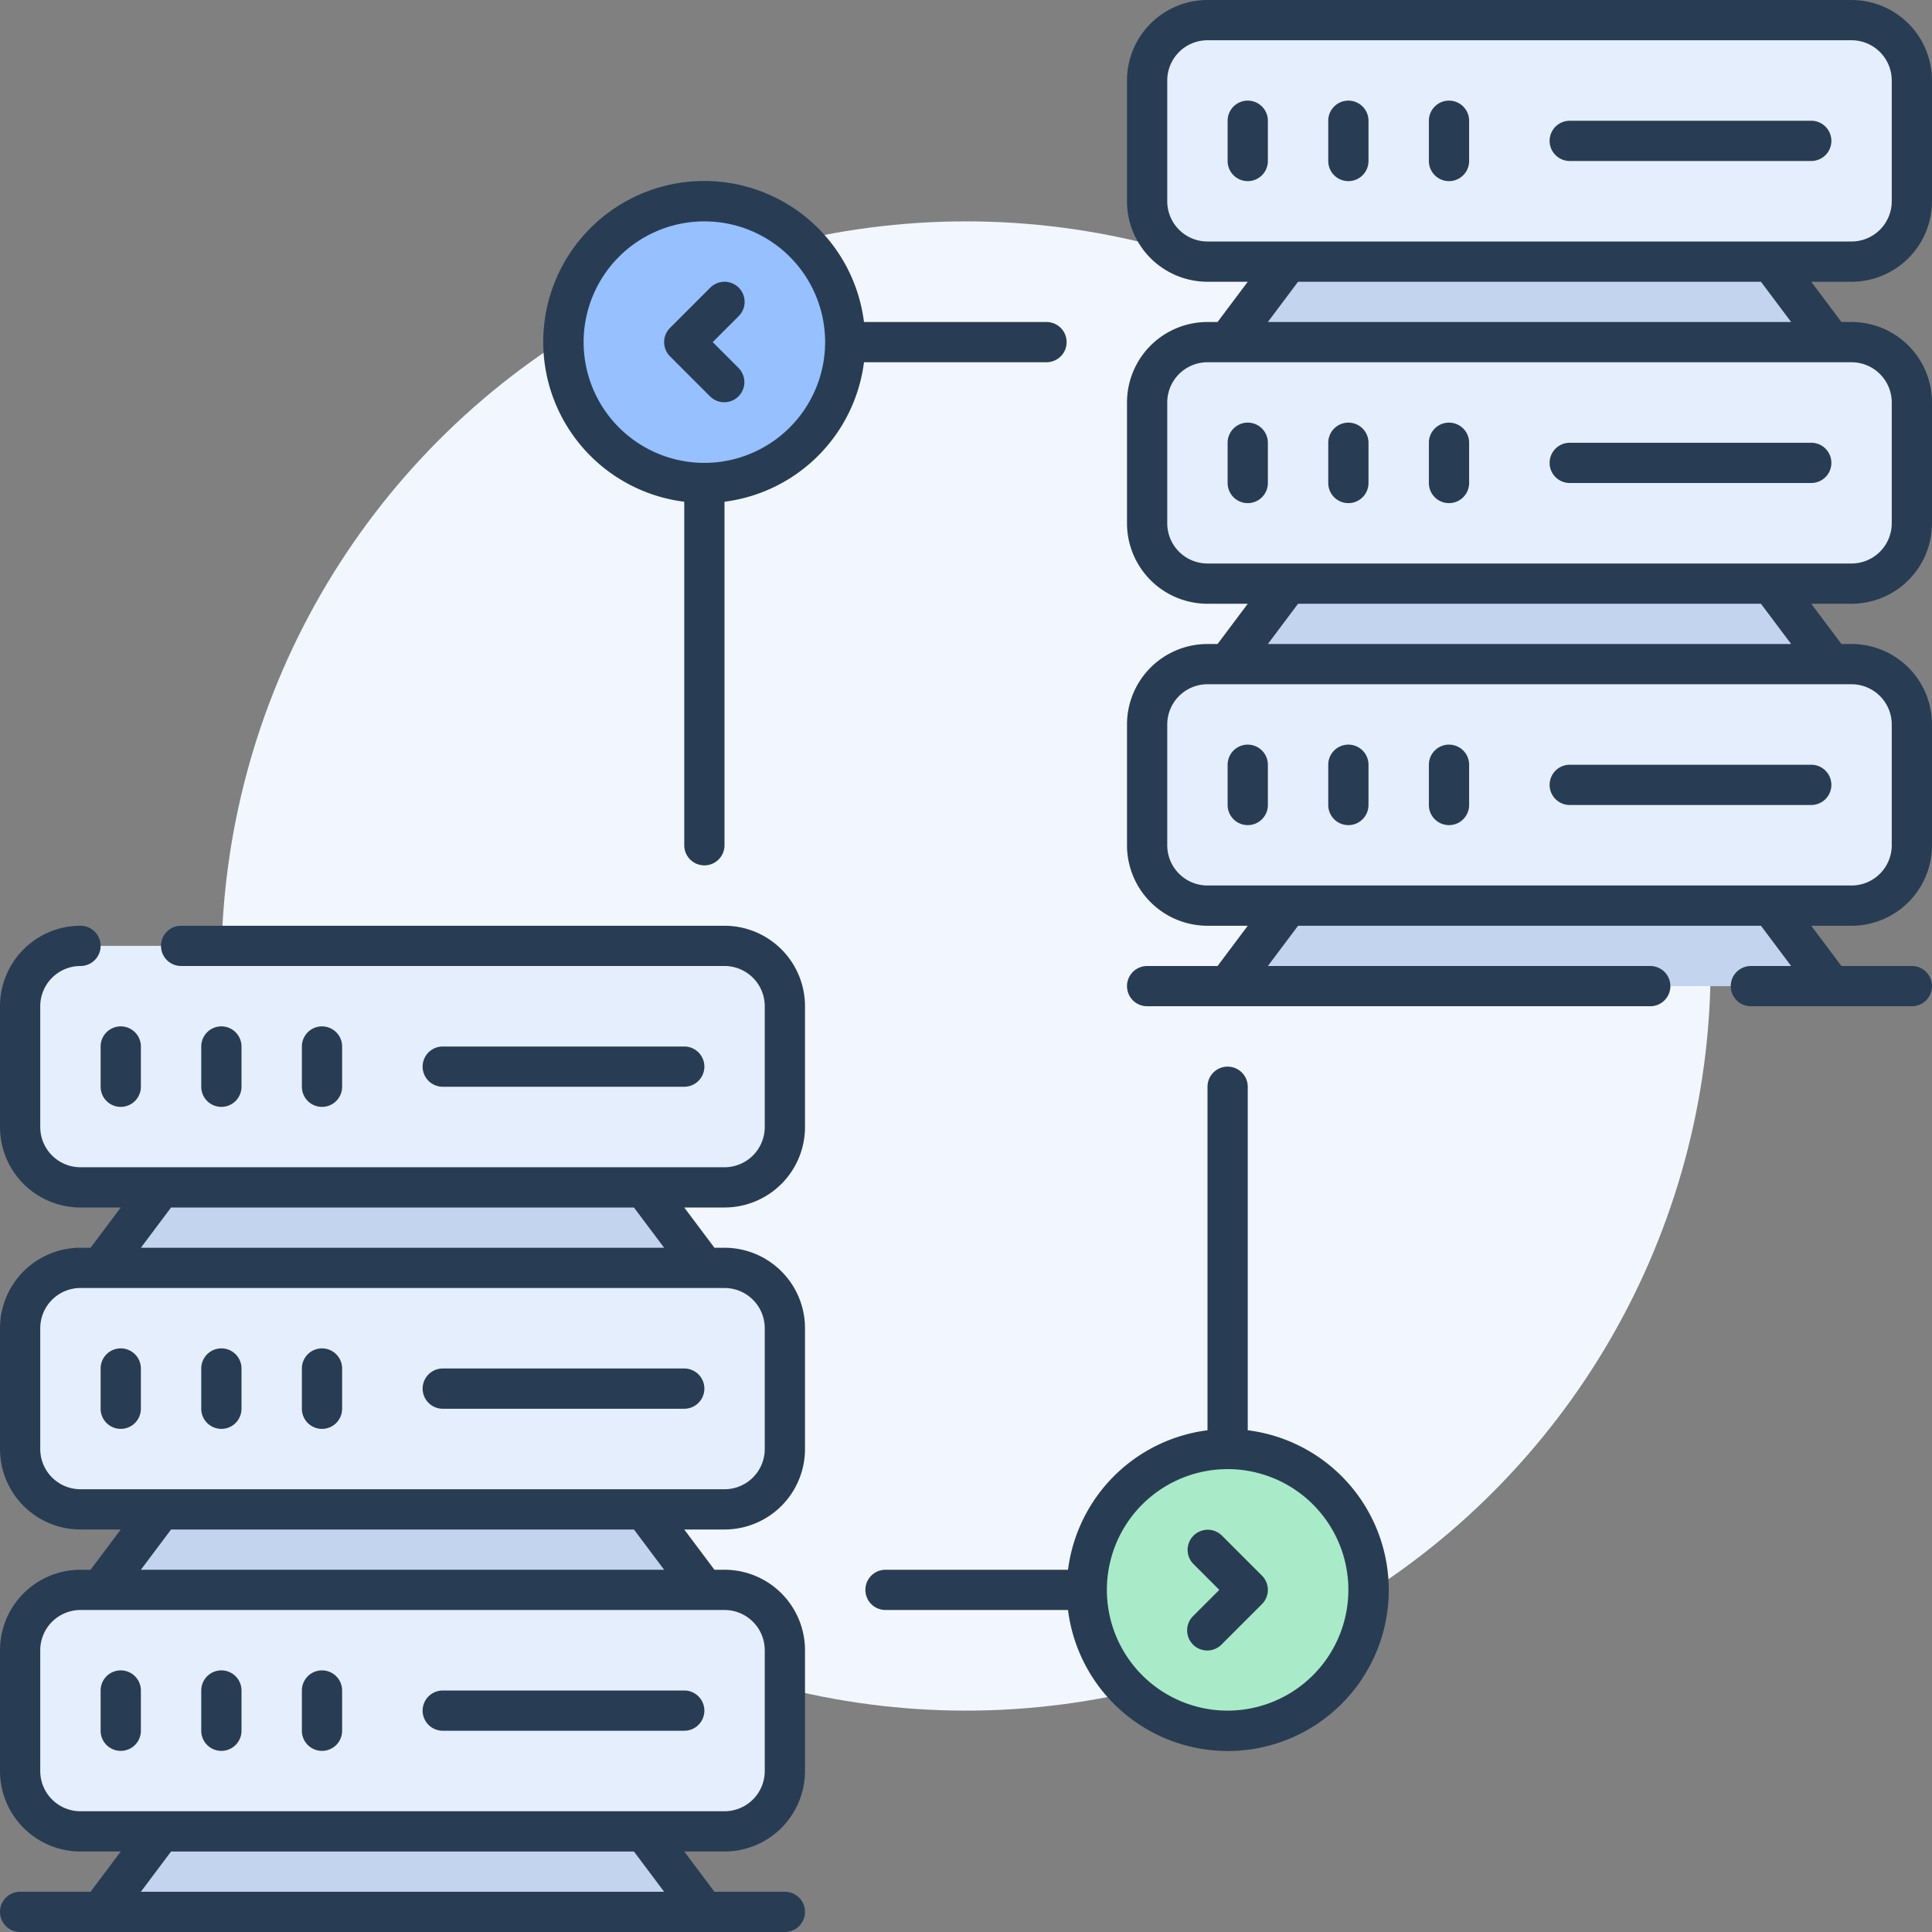 <svg xmlns="http://www.w3.org/2000/svg" width="96" height="96" viewBox="0 0 96 96"><rect x="0" y="0" width="96" height="96" fill="#808080" stroke="none"/><defs><style>.cls-1{fill:#f2f7ff;}.cls-2{fill:#c3d4ef;}.cls-3{fill:#e5eefd;}.cls-4{fill:#a9ebc8;}.cls-5{fill:#96c0ff;}.cls-6{fill:#283d54;}</style></defs><title>7.Network</title><g id="_7.Network" data-name="7.Network"><circle class="cls-1" cx="48" cy="48" r="37"/><polygon class="cls-2" points="32 91 35 95 5 95 8 91 32 91"/><polygon class="cls-2" points="32 75 35 79 5 79 8 75 32 75"/><polygon class="cls-2" points="32 59 35 63 5 63 8 59 32 59"/><path class="cls-3" d="M39,82v6a3,3,0,0,1-3,3H4a3,3,0,0,1-3-3V82a3,3,0,0,1,3-3H36A3,3,0,0,1,39,82Z"/><path class="cls-3" d="M39,66v6a3,3,0,0,1-3,3H4a3,3,0,0,1-3-3V66a3,3,0,0,1,3-3H36A3,3,0,0,1,39,66Z"/><path class="cls-3" d="M39,50v6a3,3,0,0,1-3,3H4a3,3,0,0,1-3-3V50a3,3,0,0,1,3-3H36A3,3,0,0,1,39,50Z"/><polygon class="cls-2" points="88 45 91 49 61 49 64 45 88 45"/><polygon class="cls-2" points="88 29 91 33 61 33 64 29 88 29"/><polygon class="cls-2" points="88 13 91 17 61 17 64 13 88 13"/><path class="cls-3" d="M95,36v6a3,3,0,0,1-3,3H60a3,3,0,0,1-3-3V36a3,3,0,0,1,3-3H92A3,3,0,0,1,95,36Z"/><path class="cls-3" d="M95,20v6a3,3,0,0,1-3,3H60a3,3,0,0,1-3-3V20a3,3,0,0,1,3-3H92A3,3,0,0,1,95,20Z"/><path class="cls-3" d="M95,4v6a3,3,0,0,1-3,3H60a3,3,0,0,1-3-3V4a3,3,0,0,1,3-3H92A3,3,0,0,1,95,4Z"/><circle class="cls-4" cx="61" cy="79" r="7"/><circle class="cls-5" cx="35" cy="17" r="7"/><path class="cls-6" d="M36,46H9a1,1,0,0,0,0,2H36a2,2,0,0,1,2,2v6a2,2,0,0,1-2,2H4a2,2,0,0,1-2-2V50a2,2,0,0,1,2-2,1,1,0,0,0,0-2,4,4,0,0,0-4,4v6a4,4,0,0,0,4,4H6L4.5,62H4a4,4,0,0,0-4,4v6a4,4,0,0,0,4,4H6L4.5,78H4a4,4,0,0,0-4,4v6a4,4,0,0,0,4,4H6L4.5,94H1a1,1,0,0,0,0,2H39a1,1,0,0,0,0-2H35.5L34,92h2a4,4,0,0,0,4-4V82a4,4,0,0,0-4-4h-.5L34,76h2a4,4,0,0,0,4-4V66a4,4,0,0,0-4-4h-.5L34,60h2a4,4,0,0,0,4-4V50A4,4,0,0,0,36,46ZM33,94H7l1.5-2h23Zm5-12v6a2,2,0,0,1-2,2H4a2,2,0,0,1-2-2V82a2,2,0,0,1,2-2H36A2,2,0,0,1,38,82Zm-5-4H7l1.5-2h23Zm5-12v6a2,2,0,0,1-2,2H4a2,2,0,0,1-2-2V66a2,2,0,0,1,2-2H36A2,2,0,0,1,38,66Zm-5-4H7l1.5-2h23Z"/><path class="cls-6" d="M5,54a1,1,0,0,0,2,0V52a1,1,0,0,0-2,0Z"/><path class="cls-6" d="M12,54V52a1,1,0,0,0-2,0v2a1,1,0,0,0,2,0Z"/><path class="cls-6" d="M17,54V52a1,1,0,0,0-2,0v2a1,1,0,0,0,2,0Z"/><path class="cls-6" d="M34,54a1,1,0,0,0,0-2H22a1,1,0,0,0,0,2Z"/><path class="cls-6" d="M6,67a1,1,0,0,0-1,1v2a1,1,0,0,0,2,0V68A1,1,0,0,0,6,67Z"/><path class="cls-6" d="M11,67a1,1,0,0,0-1,1v2a1,1,0,0,0,2,0V68A1,1,0,0,0,11,67Z"/><path class="cls-6" d="M16,67a1,1,0,0,0-1,1v2a1,1,0,0,0,2,0V68A1,1,0,0,0,16,67Z"/><path class="cls-6" d="M34,68H22a1,1,0,0,0,0,2H34a1,1,0,0,0,0-2Z"/><path class="cls-6" d="M6,83a1,1,0,0,0-1,1v2a1,1,0,0,0,2,0V84A1,1,0,0,0,6,83Z"/><path class="cls-6" d="M11,83a1,1,0,0,0-1,1v2a1,1,0,0,0,2,0V84A1,1,0,0,0,11,83Z"/><path class="cls-6" d="M16,83a1,1,0,0,0-1,1v2a1,1,0,0,0,2,0V84A1,1,0,0,0,16,83Z"/><path class="cls-6" d="M34,84H22a1,1,0,0,0,0,2H34a1,1,0,0,0,0-2Z"/><path class="cls-6" d="M92,14a4,4,0,0,0,4-4V4a4,4,0,0,0-4-4H60a4,4,0,0,0-4,4v6a4,4,0,0,0,4,4h2l-1.5,2H60a4,4,0,0,0-4,4v6a4,4,0,0,0,4,4h2l-1.5,2H60a4,4,0,0,0-4,4v6a4,4,0,0,0,4,4h2l-1.5,2H57a1,1,0,0,0,0,2H82a1,1,0,0,0,0-2H63l1.5-2h23L89,48H87a1,1,0,0,0,0,2h8a1,1,0,0,0,0-2H91.5L90,46h2a4,4,0,0,0,4-4V36a4,4,0,0,0-4-4h-.5L90,30h2a4,4,0,0,0,4-4V20a4,4,0,0,0-4-4h-.5L90,14ZM58,10V4a2,2,0,0,1,2-2H92a2,2,0,0,1,2,2v6a2,2,0,0,1-2,2H60A2,2,0,0,1,58,10ZM94,36v6a2,2,0,0,1-2,2H60a2,2,0,0,1-2-2V36a2,2,0,0,1,2-2H92A2,2,0,0,1,94,36Zm-5-4H63l1.5-2h23Zm5-12v6a2,2,0,0,1-2,2H60a2,2,0,0,1-2-2V20a2,2,0,0,1,2-2H92A2,2,0,0,1,94,20Zm-5-4H63l1.5-2h23Z"/><path class="cls-6" d="M62,5a1,1,0,0,0-1,1V8a1,1,0,0,0,2,0V6A1,1,0,0,0,62,5Z"/><path class="cls-6" d="M67,5a1,1,0,0,0-1,1V8a1,1,0,0,0,2,0V6A1,1,0,0,0,67,5Z"/><path class="cls-6" d="M72,5a1,1,0,0,0-1,1V8a1,1,0,0,0,2,0V6A1,1,0,0,0,72,5Z"/><path class="cls-6" d="M90,6H78a1,1,0,0,0,0,2H90a1,1,0,0,0,0-2Z"/><path class="cls-6" d="M62,21a1,1,0,0,0-1,1v2a1,1,0,0,0,2,0V22A1,1,0,0,0,62,21Z"/><path class="cls-6" d="M67,21a1,1,0,0,0-1,1v2a1,1,0,0,0,2,0V22A1,1,0,0,0,67,21Z"/><path class="cls-6" d="M72,21a1,1,0,0,0-1,1v2a1,1,0,0,0,2,0V22A1,1,0,0,0,72,21Z"/><path class="cls-6" d="M90,22H78a1,1,0,0,0,0,2H90a1,1,0,0,0,0-2Z"/><path class="cls-6" d="M62,37a1,1,0,0,0-1,1v2a1,1,0,0,0,2,0V38A1,1,0,0,0,62,37Z"/><path class="cls-6" d="M67,37a1,1,0,0,0-1,1v2a1,1,0,0,0,2,0V38A1,1,0,0,0,67,37Z"/><path class="cls-6" d="M72,37a1,1,0,0,0-1,1v2a1,1,0,0,0,2,0V38A1,1,0,0,0,72,37Z"/><path class="cls-6" d="M90,38H78a1,1,0,0,0,0,2H90a1,1,0,0,0,0-2Z"/><path class="cls-6" d="M52,18a1,1,0,0,0,0-2H42.931A8,8,0,1,0,34,24.931V42a1,1,0,0,0,2,0V24.931A8.008,8.008,0,0,0,42.931,18ZM35,23a6,6,0,1,1,6-6A6.006,6.006,0,0,1,35,23Z"/><path class="cls-6" d="M62,71.069V54a1,1,0,0,0-2,0V71.069A8.008,8.008,0,0,0,53.069,78H44a1,1,0,0,0,0,2h9.069A8,8,0,1,0,62,71.069ZM61,85a6,6,0,1,1,6-6A6.006,6.006,0,0,1,61,85Z"/><path class="cls-6" d="M36.707,14.293a1,1,0,0,0-1.414,0l-2,2a1,1,0,0,0,0,1.414l2,2a1,1,0,0,0,1.414-1.414L35.414,17l1.293-1.293A1,1,0,0,0,36.707,14.293Z"/><path class="cls-6" d="M60.707,76.293a1,1,0,0,0-1.414,1.414L60.586,79l-1.293,1.293a1,1,0,1,0,1.414,1.414l2-2a1,1,0,0,0,0-1.414Z"/></g></svg>
